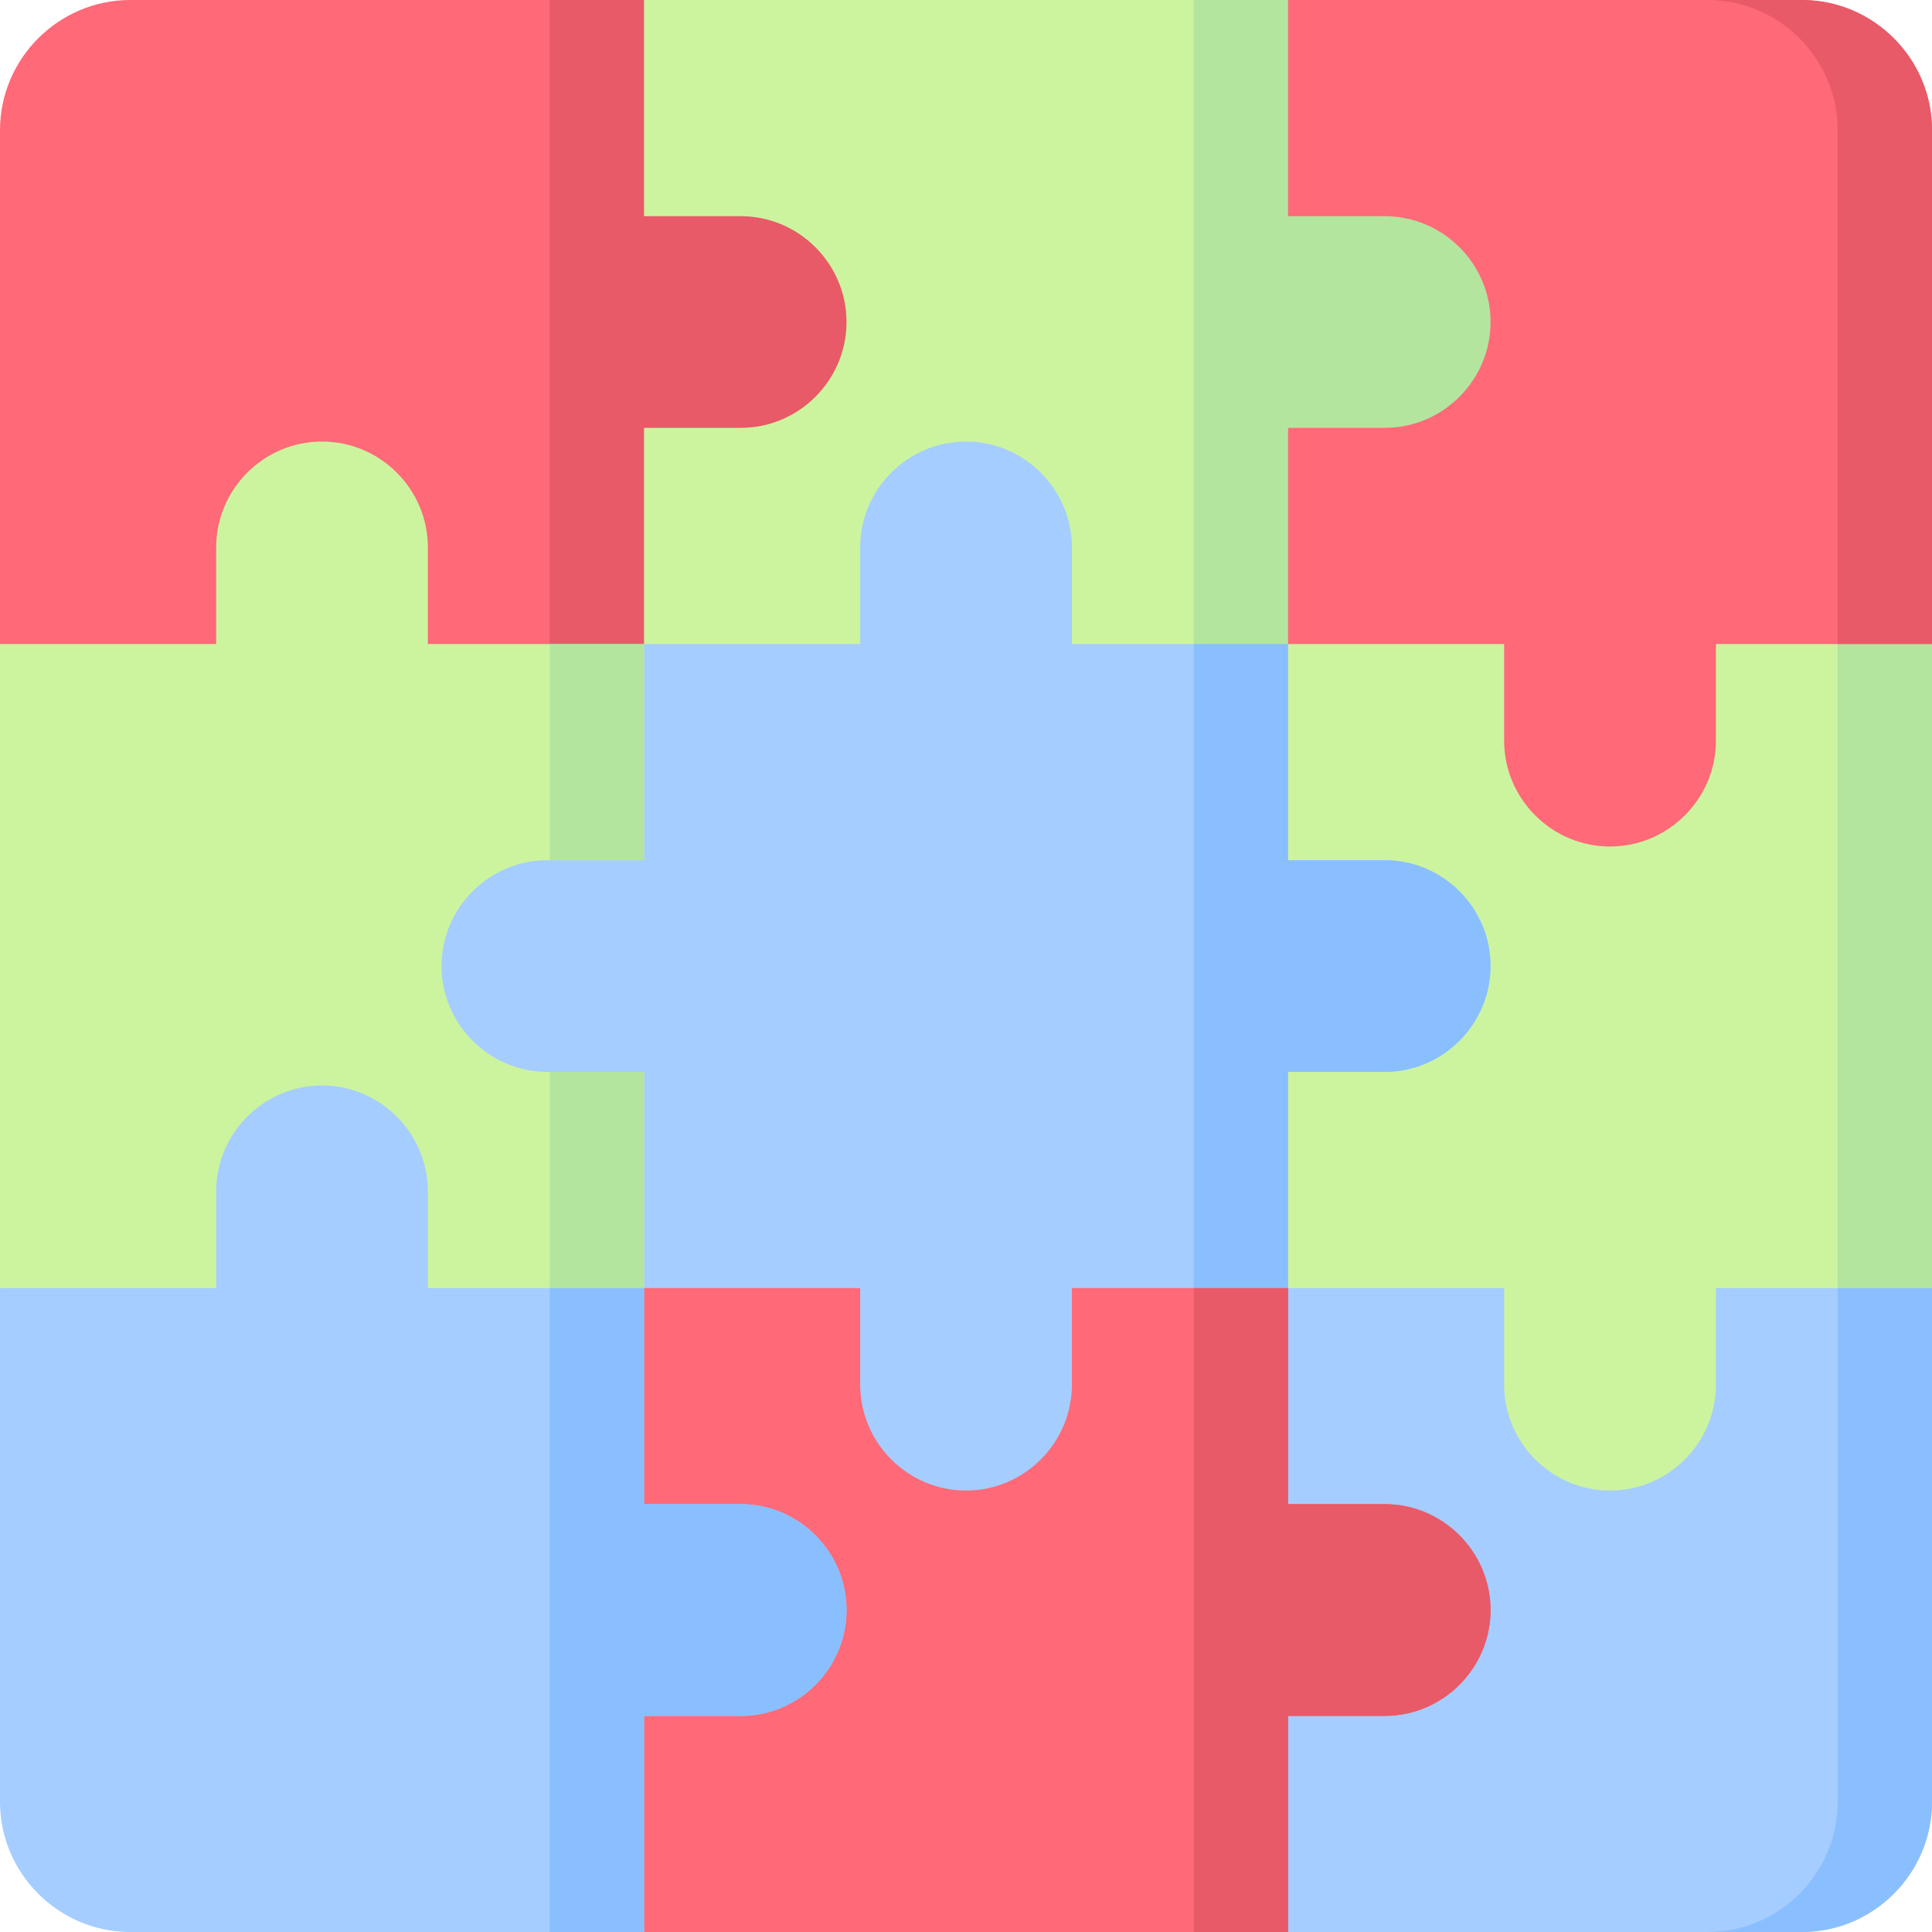 <svg id="Capa_1" enable-background="new 0 0 512 512" height="512" viewBox="0 0 512 512" width="512" xmlns="http://www.w3.org/2000/svg"><g clip-rule="evenodd" fill-rule="evenodd"><path d="m256 112.594c-15.902 0-28.942 13.011-28.942 28.942v26.419h-59.102v59.103h-26.419c-1.531 0-3.062.142-4.536.369-13.776 2.183-24.407 14.202-24.407 28.574 0 13.918 9.922 25.597 23.046 28.347.652.142 1.332.255 2.041.34 1.275.17 2.551.255 3.855.255h26.419v59.103h59.102v26.448c0 15.902 13.04 28.942 28.942 28.942 15.931 0 28.942-13.04 28.942-28.942v-26.448h28.148 30.955v-30.956-28.148h26.448c15.902 0 28.942-13.011 28.942-28.942 0-15.902-13.04-28.942-28.942-28.942h-26.448v-59.103h-59.102v-26.419c0-2.013-.199-3.997-.596-5.896-2.748-13.125-14.428-23.046-28.346-23.046z" fill="#a5cdff"/><path d="m341.352 512h136.15c18.993 0 34.498-15.506 34.498-34.499v-136.149l-62.277-5.017v25.625c0 15.421-7.625 23.046-23.046 23.046-15.42 0-23.045-7.625-23.045-23.046v-25.625l-62.278 5.017-23.301 74.892z" fill="#a5cdff"/><path d="m170.677 341.352h57.289v25.598c0 15.449 12.615 28.062 28.035 28.062s28.064-12.614 28.064-28.062v-25.598h57.288v57.26h25.598c15.449 0 28.064 12.643 28.064 28.064s-12.615 28.064-28.064 28.064h-25.598v57.26h-170.676l-20.268-78.89z" fill="#ff6978"/><path d="m170.677 512h-136.178c-18.964 0-34.499-15.506-34.499-34.499v-136.149l85.92-72.483 84.757 72.483v57.26h25.625c15.421 0 28.035 12.643 28.035 28.064s-12.614 28.064-28.035 28.064h-25.625z" fill="#a5cdff"/><path d="m0 170.676v170.676h57.29v-25.626c0-15.42 12.614-28.063 28.035-28.063 15.449 0 28.063 12.643 28.063 28.063v25.626h57.289v-57.289h-25.626c-15.42 0-28.035-12.643-28.035-28.064s12.615-28.035 28.035-28.035h25.626v-57.288l-88.499-73.957z" fill="#ccf49f"/><path d="m0 170.676h57.29v-25.626c0-15.42 12.614-28.034 28.035-28.034 15.449 0 28.063 12.614 28.063 28.034v25.626h57.289l79.881-81.44-79.881-89.236h-136.178c-18.964 0-34.499 15.534-34.499 34.499z" fill="#ff6978"/><path d="m145.675 170.676h25.002l77.868-79.399v-4.28l-77.868-86.997h-25.002z" fill="#e85a68"/><path d="m284.064 170.676h57.288l86.571-78.436-86.571-92.24h-170.675v57.289h25.625c15.421 0 28.035 12.615 28.035 28.036 0 15.449-12.614 28.063-28.035 28.063h-25.625v57.289h57.289v-25.627c0-15.42 12.615-28.034 28.035-28.034s28.064 12.614 28.064 28.034v25.626z" fill="#ccf49f"/><path d="m316.351 170.676h25.001l61.797-55.985v-48.869l-61.797-65.822h-25.001z" fill="#b3e59f"/><path d="m341.352 113.387v57.289l95.954 86.571 74.694-86.571v-136.177c0-.028 0-.085 0-.142-.057-18.851-15.477-34.272-34.355-34.357h-.142-136.15v57.289h25.598c15.449 0 28.064 12.615 28.064 28.036 0 15.449-12.615 28.063-28.064 28.063h-25.599z" fill="#ff6978"/><path d="m426.676 224.336c-15.42 0-28.063-12.614-28.063-28.035v-25.626h-57.261v57.288h25.598c15.449 0 28.064 12.615 28.064 28.035s-12.615 28.064-28.064 28.064h-25.598v57.289h57.261v25.598c0 15.449 12.643 28.062 28.063 28.062 15.421 0 28.063-12.614 28.063-28.062v-25.598h57.261v-170.675h-57.26v25.626c0 15.42-12.643 28.034-28.064 28.034z" fill="#ccf49f"/><path d="m486.998 199.647v141.705h25.002v-170.676h-25.002z" fill="#b3e59f"/><path d="m486.998 34.499v136.178h25.002v-136.178-.142c-.057-18.851-15.477-34.272-34.355-34.357h-.142-24.86c18.879.085 34.3 15.506 34.356 34.356v.143z" fill="#e85a68"/><path d="m486.998 341.352v136.149c0 18.993-15.505 34.499-34.498 34.499h25.002c18.993 0 34.498-15.506 34.498-34.499v-136.149z" fill="#8abfff"/><path d="m316.351 170.676v170.676h25.002v-57.289h25.598c15.449 0 28.064-12.643 28.064-28.064s-12.615-28.035-28.064-28.035h-25.598v-57.288z" fill="#8abfff"/><path d="m316.351 344.045v167.955h25.002v-57.26h25.598c15.449 0 28.064-12.643 28.064-28.064 0-15.42-12.615-28.064-28.064-28.064h-25.598v-54.567-2.693h-25.002z" fill="#e85a68"/><path d="m145.675 170.676v56.381.907h25.002v-57.288h-2.721zm0 114.266v35.008 21.402h22.281 2.721v-57.289h-25.002z" fill="#b3e59f"/><path d="m145.675 341.352v170.648h25.002v-57.26h25.625c15.421 0 28.035-12.643 28.035-28.064 0-15.42-12.614-28.064-28.035-28.064h-25.625v-54.567-2.693h-2.721z" fill="#8abfff"/></g></svg>